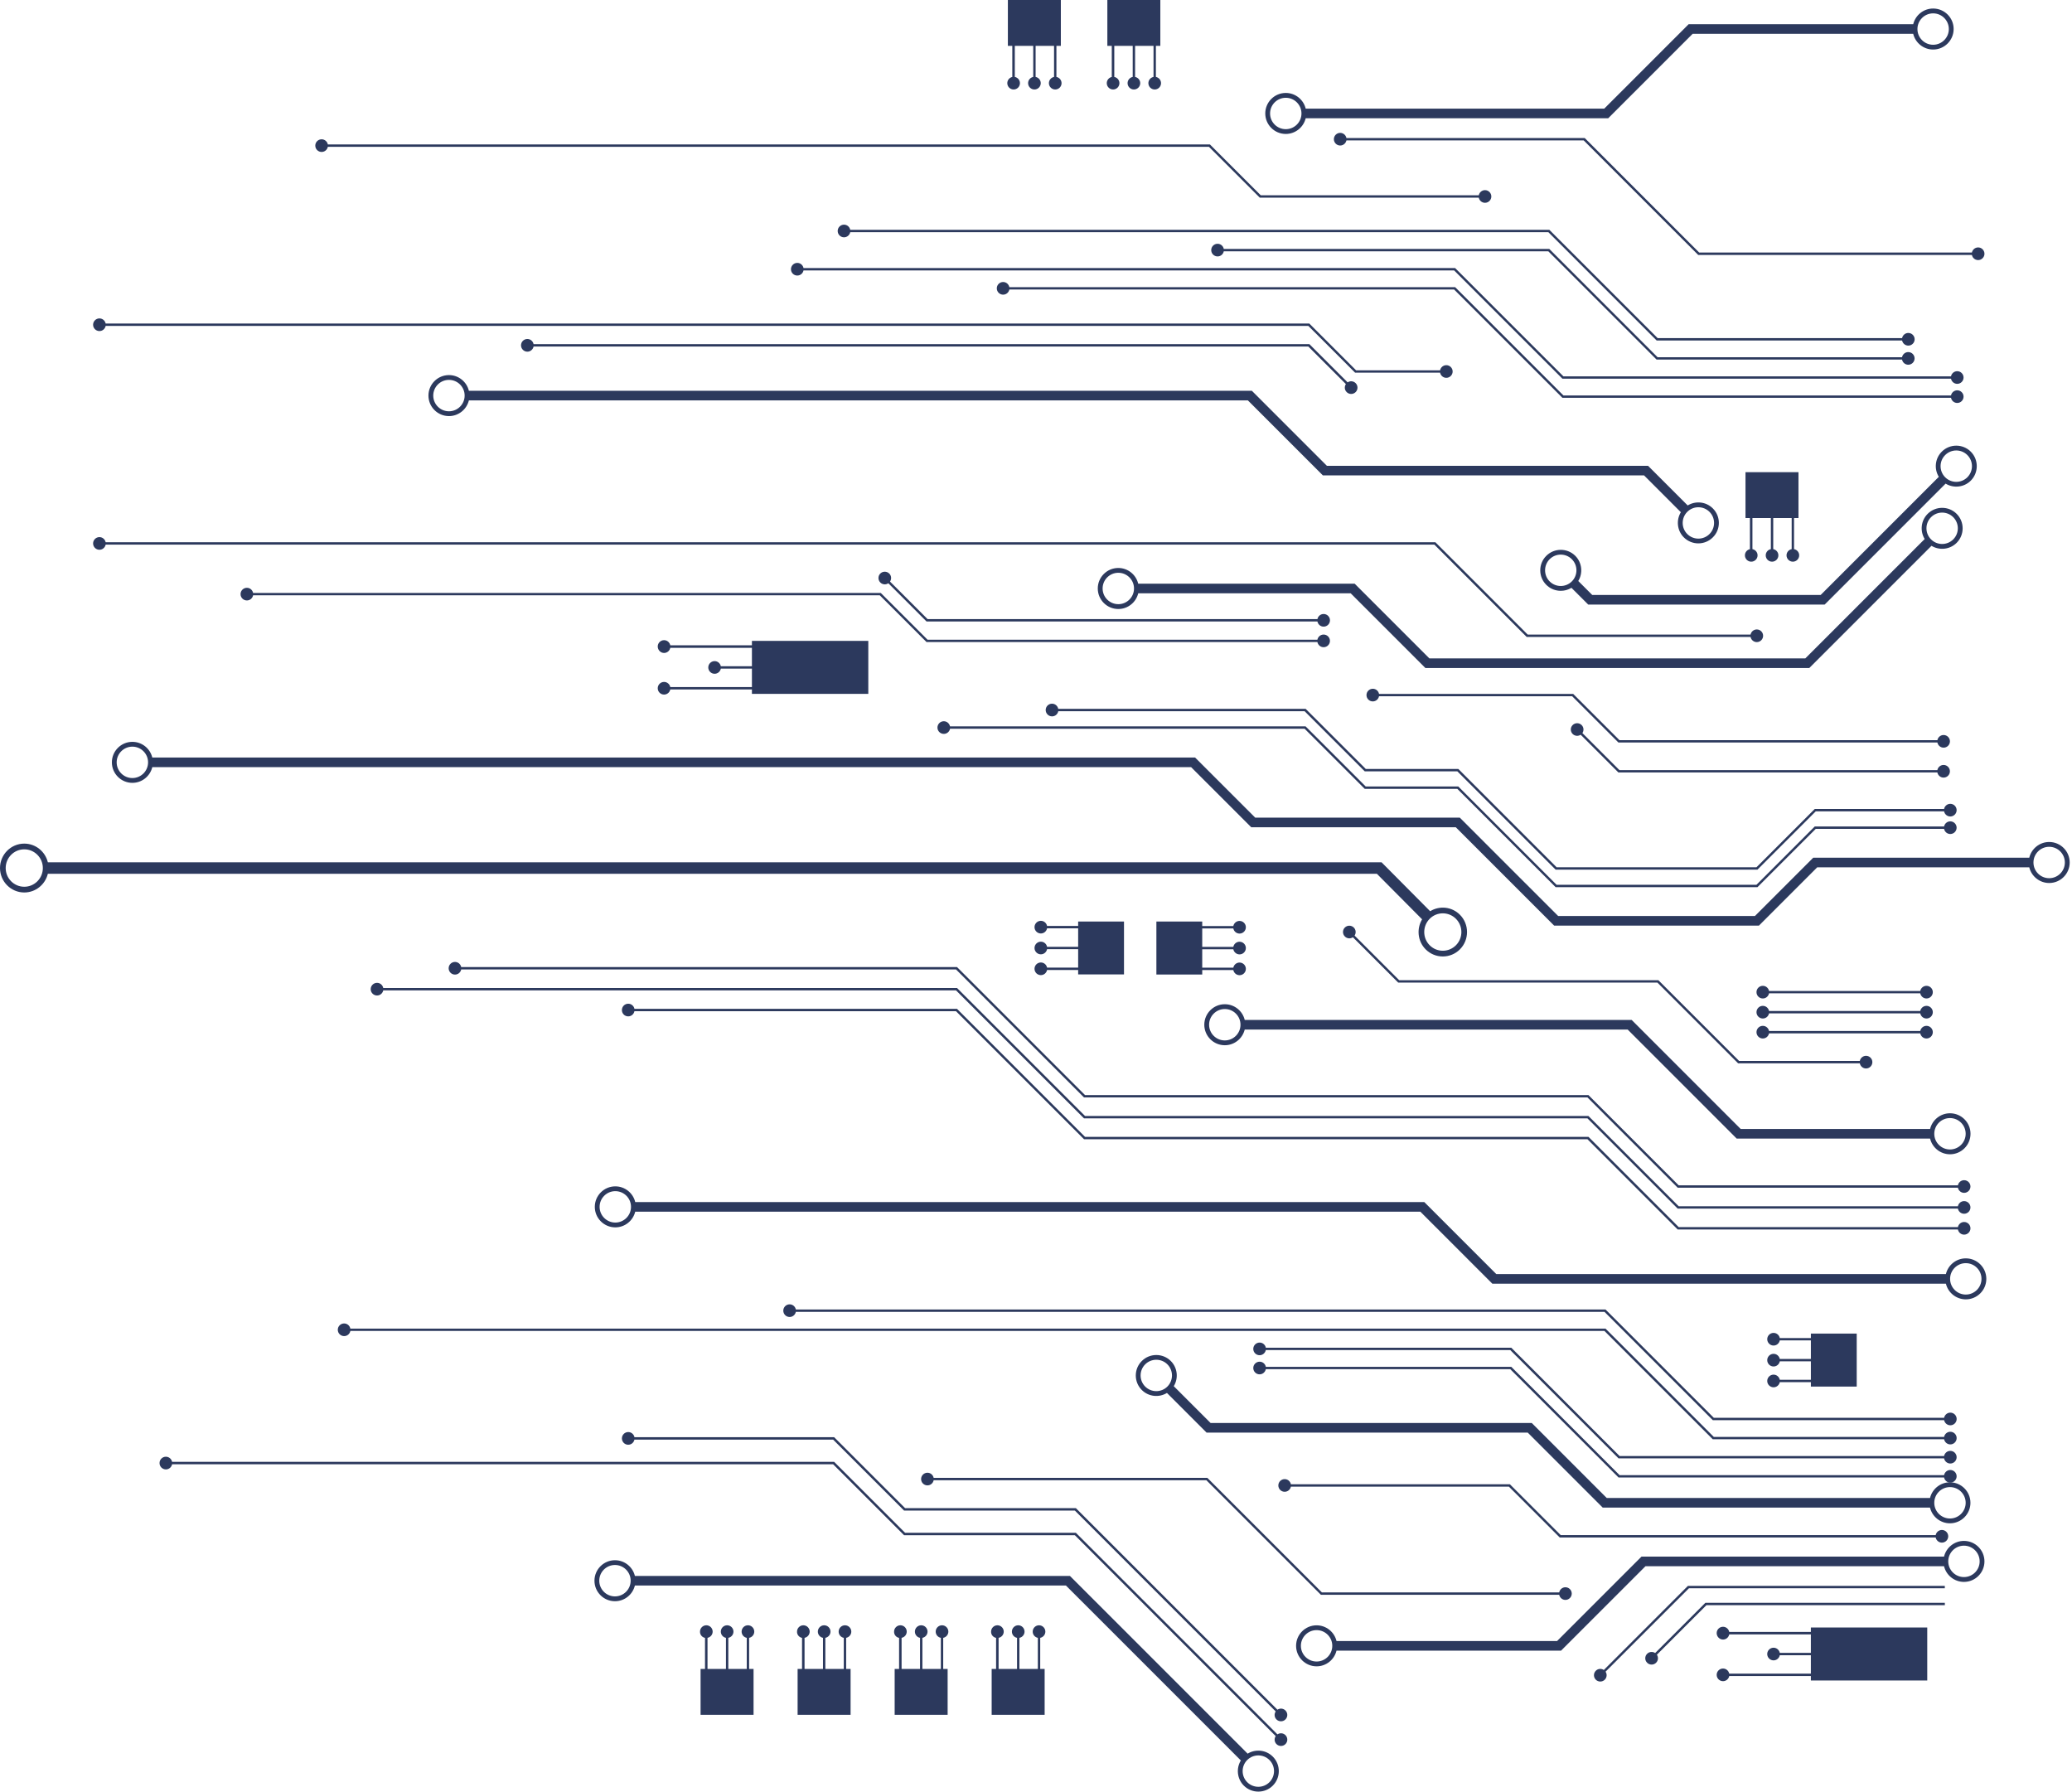 <svg width="746" height="645" viewBox="0 0 746 645" fill="none" xmlns="http://www.w3.org/2000/svg">
<path d="M453.496 494.777C454.605 494.777 455.53 493.985 455.737 492.926H543.754L582.623 531.794L582.745 531.916H699.946C700.154 532.963 701.067 533.767 702.188 533.767C703.442 533.767 704.465 532.744 704.465 531.49C704.465 530.235 703.442 529.212 702.188 529.212C701.079 529.212 700.154 530.004 699.946 531.063H583.11L544.242 492.195L544.12 492.073H455.75C455.542 491.026 454.629 490.222 453.508 490.222C452.254 490.222 451.23 491.245 451.23 492.499C451.23 493.754 452.241 494.777 453.496 494.777Z" fill="#2C395D"/>
<path d="M453.496 487.895C454.605 487.895 455.53 487.103 455.737 486.043H543.754L582.623 524.912L582.745 525.034H699.946C700.154 526.081 701.067 526.885 702.188 526.885C703.442 526.885 704.465 525.862 704.465 524.607C704.465 523.353 703.442 522.33 702.188 522.33C701.079 522.33 700.154 523.121 699.946 524.181H583.11L544.242 485.313L544.12 485.191H455.75C455.542 484.143 454.629 483.339 453.508 483.339C452.254 483.339 451.23 484.363 451.23 485.617C451.23 486.872 452.241 487.895 453.496 487.895Z" fill="#2C395D"/>
<path d="M123.907 481.012C125.015 481.012 125.941 480.221 126.148 479.161H577.671L616.539 518.029L616.661 518.151H699.952C700.159 519.199 701.073 520.002 702.193 520.002C703.448 520.002 704.471 518.979 704.471 517.725C704.471 516.47 703.448 515.447 702.193 515.447C701.085 515.447 700.159 516.239 699.952 517.298H617.027L578.158 478.43L578.037 478.308H126.136C125.929 477.261 125.015 476.457 123.895 476.457C122.64 476.457 121.617 477.48 121.617 478.735C121.617 479.989 122.64 481.012 123.907 481.012Z" fill="#2C395D"/>
<path d="M284.293 474.13C285.402 474.13 286.328 473.338 286.535 472.279H577.676L616.544 511.147L616.666 511.269H699.957C700.164 512.316 701.077 513.12 702.198 513.12C703.453 513.12 704.476 512.097 704.476 510.843C704.476 509.588 703.453 508.565 702.198 508.565C701.09 508.565 700.164 509.357 699.957 510.416H617.031L578.163 471.548L578.041 471.426H286.535C286.328 470.379 285.414 469.575 284.293 469.575C283.039 469.575 282.016 470.598 282.016 471.852C282.016 473.107 283.039 474.13 284.293 474.13Z" fill="#2C395D"/>
<path d="M339.81 264.21C340.918 264.21 341.844 263.419 342.051 262.359H469.716L491.239 283.882L491.361 284.004H524.699L559.962 319.267L560.084 319.389H632.754L653.741 298.401H699.942C700.149 299.449 701.063 300.253 702.183 300.253C703.438 300.253 704.461 299.23 704.461 297.975C704.461 296.72 703.438 295.697 702.183 295.697C701.075 295.697 700.149 296.489 699.942 297.549H653.375L632.388 318.536H560.437L525.175 283.273L525.053 283.151H491.714L470.191 261.628L470.069 261.506H342.039C341.832 260.459 340.918 259.655 339.798 259.655C338.543 259.655 337.52 260.678 337.52 261.933C337.52 263.187 338.543 264.21 339.81 264.21Z" fill="#2C395D"/>
<path d="M378.778 257.9C379.887 257.9 380.812 257.109 381.019 256.049H469.719L491.242 277.572L491.364 277.694H524.702L559.965 312.957L560.087 313.078H632.756L653.743 292.091H699.944C700.152 293.139 701.065 293.943 702.186 293.943C703.44 293.943 704.463 292.919 704.463 291.665C704.463 290.41 703.44 289.387 702.186 289.387C701.077 289.387 700.152 290.179 699.944 291.239H653.378L632.391 312.226H560.44L525.177 276.951L525.055 276.829H491.717L470.194 255.306L470.072 255.184H381.007C380.8 254.136 379.887 253.333 378.766 253.333C377.511 253.333 376.488 254.356 376.488 255.61C376.488 256.865 377.511 257.9 378.778 257.9Z" fill="#2C395D"/>
<path d="M35.796 197.922C36.905 197.922 37.831 197.131 38.038 196.071H516.431L549.55 229.19L549.672 229.312H630.271C630.478 230.359 631.392 231.163 632.512 231.163C633.767 231.163 634.79 230.14 634.79 228.885C634.79 227.631 633.767 226.608 632.512 226.608C631.404 226.608 630.478 227.399 630.271 228.459H550.038L516.918 195.34L516.797 195.218H38.038C37.831 194.171 36.917 193.367 35.796 193.367C34.542 193.367 33.519 194.39 33.519 195.644C33.519 196.899 34.542 197.922 35.796 197.922Z" fill="#2C395D"/>
<path d="M163.809 350.862C164.917 350.862 165.843 350.07 166.05 349.011H344.204L390.161 394.968L390.283 395.09H571.543L603.919 427.466L604.041 427.588H704.921C705.128 428.635 706.041 429.439 707.162 429.439C708.416 429.439 709.44 428.416 709.44 427.162C709.44 425.907 708.416 424.884 707.162 424.884C706.053 424.884 705.128 425.676 704.921 426.735H604.394L572.018 394.359L571.896 394.237H390.649L344.691 348.28L344.569 348.158H166.05C165.843 347.111 164.93 346.307 163.809 346.307C162.554 346.307 161.531 347.33 161.531 348.584C161.531 349.839 162.554 350.862 163.809 350.862Z" fill="#2C395D"/>
<path d="M135.743 358.39C136.851 358.39 137.777 357.598 137.984 356.539H344.202L390.159 402.496L390.281 402.618H571.541L603.917 434.994L604.039 435.116H704.919C705.126 436.163 706.039 436.967 707.16 436.967C708.414 436.967 709.438 435.944 709.438 434.689C709.438 433.435 708.414 432.412 707.16 432.412C706.051 432.412 705.126 433.203 704.919 434.263H604.392L572.016 401.887L571.894 401.765H390.647L344.689 355.808L344.567 355.686H137.984C137.777 354.638 136.864 353.834 135.743 353.834C134.488 353.834 133.465 354.858 133.465 356.112C133.465 357.367 134.488 358.39 135.743 358.39Z" fill="#2C395D"/>
<path d="M226.176 365.906C227.284 365.906 228.21 365.114 228.417 364.054H344.206L390.163 410.012L390.285 410.133H571.545L603.921 442.51L604.043 442.631H704.923C705.13 443.679 706.043 444.483 707.164 444.483C708.419 444.483 709.442 443.46 709.442 442.205C709.442 440.95 708.419 439.927 707.164 439.927C706.056 439.927 705.13 440.719 704.923 441.779H604.408L572.032 409.403L571.91 409.281H390.651L344.693 363.323L344.571 363.202H228.429C228.222 362.154 227.309 361.35 226.188 361.35C224.933 361.35 223.91 362.373 223.91 363.628C223.898 364.895 224.921 365.906 226.176 365.906Z" fill="#2C395D"/>
<path d="M484.205 337.146C484.997 337.938 486.203 338.023 487.092 337.426L503.292 353.627L503.414 353.748H596.729L625.671 382.69L625.792 382.811H669.606C669.813 383.859 670.727 384.663 671.847 384.663C673.102 384.663 674.125 383.64 674.125 382.385C674.125 381.13 673.102 380.107 671.847 380.107C670.739 380.107 669.813 380.899 669.606 381.959H626.158L597.217 353.018L597.095 352.896H503.779L487.701 336.817C488.298 335.928 488.212 334.71 487.421 333.931C486.531 333.041 485.082 333.041 484.193 333.931C483.304 334.808 483.304 336.257 484.205 337.146Z" fill="#2C395D"/>
<path d="M634.68 373.871C635.788 373.871 636.714 373.079 636.921 372.019H691.369C691.576 373.067 692.489 373.871 693.61 373.871C694.864 373.871 695.888 372.847 695.888 371.593C695.888 370.338 694.864 369.315 693.61 369.315C692.501 369.315 691.576 370.107 691.369 371.167H636.921C636.714 370.119 635.801 369.315 634.68 369.315C633.425 369.315 632.402 370.338 632.402 371.593C632.402 372.847 633.425 373.871 634.68 373.871Z" fill="#2C395D"/>
<path d="M634.68 366.673C635.788 366.673 636.714 365.881 636.921 364.822H691.369C691.576 365.869 692.489 366.673 693.61 366.673C694.864 366.673 695.888 365.65 695.888 364.395C695.888 363.141 694.864 362.118 693.61 362.118C692.501 362.118 691.576 362.909 691.369 363.969H636.921C636.714 362.921 635.801 362.118 634.68 362.118C633.425 362.118 632.402 363.141 632.402 364.395C632.402 365.65 633.425 366.673 634.68 366.673Z" fill="#2C395D"/>
<path d="M634.68 359.462C635.788 359.462 636.714 358.671 636.921 357.611H691.369C691.576 358.658 692.489 359.462 693.61 359.462C694.864 359.462 695.888 358.439 695.888 357.185C695.888 355.93 694.864 354.907 693.61 354.907C692.501 354.907 691.576 355.699 691.369 356.758H636.921C636.714 355.711 635.801 354.907 634.68 354.907C633.425 354.907 632.402 355.93 632.402 357.185C632.402 358.439 633.425 359.462 634.68 359.462Z" fill="#2C395D"/>
<path d="M226.176 520.125C227.284 520.125 228.21 519.333 228.417 518.273H299.954L325.375 543.694L325.496 543.816H386.984L459.301 616.132C458.704 617.022 458.789 618.24 459.581 619.019C460.47 619.908 461.919 619.908 462.809 619.019C463.698 618.13 463.698 616.681 462.809 615.791C462.017 615 460.811 614.914 459.922 615.511L387.484 543.073L387.362 542.951H325.874L300.453 517.53L300.331 517.409H228.429C228.222 516.361 227.309 515.557 226.188 515.557C224.933 515.557 223.91 516.58 223.91 517.835C223.91 519.09 224.921 520.125 226.176 520.125Z" fill="#2C395D"/>
<path d="M59.718 529.004C60.827 529.004 61.753 528.212 61.96 527.152H299.957L325.378 552.573L325.499 552.695H386.987L459.303 625.011C458.707 625.901 458.792 627.119 459.584 627.898C460.473 628.787 461.922 628.787 462.811 627.898C463.701 627.009 463.701 625.559 462.811 624.67C462.02 623.879 460.814 623.793 459.925 624.39L387.487 551.952L387.365 551.83H325.877L300.456 526.409L300.334 526.288H61.96C61.753 525.24 60.839 524.436 59.718 524.436C58.464 524.436 57.441 525.459 57.441 526.714C57.441 527.981 58.464 529.004 59.718 529.004Z" fill="#2C395D"/>
<path d="M333.911 534.754C335.019 534.754 335.945 533.962 336.152 532.902H434.34L475.449 574.012L475.571 574.134H561.371C561.578 575.181 562.492 575.985 563.613 575.985C564.867 575.985 565.89 574.962 565.89 573.707C565.89 572.453 564.867 571.43 563.613 571.43C562.504 571.43 561.578 572.221 561.371 573.281H475.924L434.815 532.171L434.693 532.05H336.152C335.945 531.002 335.031 530.198 333.911 530.198C332.656 530.198 331.633 531.221 331.633 532.476C331.633 533.731 332.644 534.754 333.911 534.754Z" fill="#2C395D"/>
<path d="M462.528 537.056C463.636 537.056 464.562 536.264 464.769 535.204H543.261L561.447 553.39L561.568 553.512H696.919C697.126 554.559 698.04 555.363 699.161 555.363C700.415 555.363 701.438 554.34 701.438 553.085C701.438 551.831 700.415 550.807 699.161 550.807C698.052 550.807 697.126 551.599 696.919 552.659H561.922L543.736 534.473L543.614 534.351H464.769C464.562 533.304 463.648 532.5 462.528 532.5C461.273 532.5 460.25 533.523 460.25 534.778C460.25 536.032 461.261 537.056 462.528 537.056Z" fill="#2C395D"/>
<path d="M593.031 598.604C593.921 599.493 595.37 599.493 596.259 598.604C597.051 597.812 597.136 596.606 596.54 595.717L614.372 577.885H700.221V577.02H614.007L595.918 595.108C595.029 594.511 593.811 594.597 593.031 595.388C592.13 596.265 592.13 597.715 593.031 598.604Z" fill="#2C395D"/>
<path d="M574.553 604.707C575.442 605.596 576.892 605.596 577.781 604.707C578.573 603.915 578.658 602.709 578.061 601.82L608.086 571.795H700.208V570.93H607.721L577.44 601.211C576.551 600.614 575.333 600.699 574.553 601.491C573.664 602.368 573.664 603.817 574.553 604.707Z" fill="#2C395D"/>
<path d="M566.218 264.235C566.998 265.014 568.216 265.112 569.105 264.515L582.686 278.096H697.525C697.732 279.144 698.646 279.948 699.766 279.948C701.021 279.948 702.044 278.925 702.044 277.67C702.044 276.415 701.021 275.392 699.766 275.392C698.658 275.392 697.732 276.184 697.525 277.244H583.052L569.726 263.918C570.323 263.029 570.238 261.811 569.446 261.031C568.557 260.142 567.107 260.142 566.218 261.031C565.329 261.908 565.329 263.345 566.218 264.235Z" fill="#2C395D"/>
<path d="M494.253 252.516C495.362 252.516 496.288 251.724 496.495 250.664H566.046L582.575 267.193L582.697 267.315H697.536C697.743 268.363 698.656 269.167 699.777 269.167C701.032 269.167 702.055 268.144 702.055 266.889C702.055 265.634 701.032 264.611 699.777 264.611C698.669 264.611 697.743 265.403 697.536 266.463H583.062L566.533 249.934L566.411 249.812H496.507C496.3 248.764 495.386 247.96 494.266 247.96C493.011 247.96 491.988 248.983 491.988 250.238C491.988 251.493 492.999 252.516 494.253 252.516Z" fill="#2C395D"/>
<path d="M88.883 216.169C89.992 216.169 90.917 215.377 91.124 214.317H316.758L333.47 231.029L333.592 231.151H474.314C474.521 232.199 475.435 233.002 476.556 233.002C477.81 233.002 478.833 231.979 478.833 230.725C478.833 229.47 477.81 228.447 476.556 228.447C475.447 228.447 474.521 229.239 474.314 230.298H333.945L317.233 213.587L317.111 213.465H91.124C90.917 212.417 90.004 211.613 88.883 211.613C87.629 211.613 86.606 212.636 86.606 213.891C86.606 215.146 87.629 216.169 88.883 216.169Z" fill="#2C395D"/>
<path d="M316.949 209.702C317.741 210.494 318.947 210.579 319.836 209.983L333.6 223.747H474.323C474.53 224.794 475.443 225.598 476.564 225.598C477.819 225.598 478.842 224.575 478.842 223.32C478.842 222.066 477.819 221.043 476.564 221.043C475.455 221.043 474.53 221.834 474.323 222.894H333.965L320.445 209.373C321.042 208.484 320.957 207.266 320.165 206.487C319.276 205.597 317.826 205.597 316.937 206.487C316.06 207.364 316.06 208.813 316.949 209.702Z" fill="#2C395D"/>
<path d="M35.796 119.187C36.905 119.187 37.831 118.395 38.038 117.335H471.058L487.77 134.047L487.892 134.169H518.49C518.697 135.217 519.61 136.021 520.731 136.021C521.986 136.021 523.009 134.997 523.009 133.743C523.009 132.488 521.986 131.465 520.731 131.465C519.623 131.465 518.697 132.257 518.49 133.316H488.245L471.534 116.605L471.412 116.483H38.038C37.831 115.435 36.917 114.631 35.796 114.631C34.542 114.631 33.519 115.655 33.519 116.909C33.519 118.164 34.542 119.187 35.796 119.187Z" fill="#2C395D"/>
<path d="M189.864 126.605C190.973 126.605 191.899 125.814 192.106 124.754H471.054L484.574 138.274C483.978 139.164 484.063 140.382 484.855 141.161C485.744 142.05 487.193 142.05 488.082 141.161C488.972 140.272 488.972 138.822 488.082 137.933C487.291 137.142 486.085 137.056 485.196 137.653L471.431 123.889H192.106C191.899 122.842 190.985 122.038 189.864 122.038C188.61 122.038 187.587 123.061 187.587 124.315C187.587 125.57 188.61 126.605 189.864 126.605Z" fill="#2C395D"/>
<path d="M651.986 489.247H640.792C640.585 488.199 639.671 487.395 638.55 487.395C637.296 487.395 636.273 488.419 636.273 489.673C636.273 490.928 637.296 491.951 638.55 491.951C639.659 491.951 640.585 491.159 640.792 490.099H651.986V496.738H640.792C640.585 495.69 639.671 494.887 638.55 494.887C637.296 494.887 636.273 495.91 636.273 497.164C636.273 498.419 637.296 499.442 638.55 499.442C639.659 499.442 640.585 498.65 640.792 497.591H651.986V499.186H668.49V480.111H651.986V481.707H640.792C640.585 480.66 639.671 479.856 638.55 479.856C637.296 479.856 636.273 480.879 636.273 482.133C636.273 483.388 637.296 484.411 638.55 484.411C639.659 484.411 640.585 483.619 640.792 482.56H651.986V489.247Z" fill="#2C395D"/>
<path d="M358.633 589.652V600.846H357.037V617.351H376.112V600.834H374.517V589.64C375.564 589.433 376.368 588.519 376.368 587.398C376.368 586.144 375.345 585.121 374.09 585.121C372.836 585.121 371.812 586.144 371.812 587.398C371.812 588.507 372.604 589.433 373.664 589.64V600.834H367.025V589.64C368.073 589.433 368.877 588.519 368.877 587.398C368.877 586.144 367.854 585.121 366.599 585.121C365.345 585.121 364.321 586.144 364.321 587.398C364.321 588.507 365.113 589.433 366.173 589.64V600.834H359.534V589.64C360.582 589.433 361.386 588.519 361.386 587.398C361.386 586.144 360.363 585.121 359.108 585.121C357.853 585.121 356.83 586.144 356.83 587.398C356.782 588.519 357.573 589.445 358.633 589.652Z" fill="#2C395D"/>
<path d="M323.707 589.652V600.846H322.111V617.35H341.186V600.834H339.59V589.64C340.638 589.432 341.442 588.519 341.442 587.398C341.442 586.144 340.419 585.12 339.164 585.12C337.91 585.12 336.886 586.144 336.886 587.398C336.886 588.507 337.678 589.432 338.738 589.64V600.834H332.099V589.64C333.147 589.432 333.951 588.519 333.951 587.398C333.951 586.144 332.928 585.12 331.673 585.12C330.418 585.12 329.395 586.144 329.395 587.398C329.395 588.507 330.187 589.432 331.247 589.64V600.834H324.608V589.64C325.656 589.432 326.46 588.519 326.46 587.398C326.46 586.144 325.437 585.12 324.182 585.12C322.927 585.12 321.904 586.144 321.904 587.398C321.856 588.519 322.647 589.445 323.707 589.652Z" fill="#2C395D"/>
<path d="M288.766 589.652V600.846H287.17V617.351H306.245V600.834H304.649V589.64C305.697 589.433 306.501 588.519 306.501 587.398C306.501 586.144 305.478 585.121 304.223 585.121C302.968 585.121 301.945 586.144 301.945 587.398C301.945 588.507 302.737 589.433 303.797 589.64V600.834H297.158V589.64C298.206 589.433 299.01 588.519 299.01 587.398C299.01 586.144 297.986 585.121 296.732 585.121C295.477 585.121 294.454 586.144 294.454 587.398C294.454 588.507 295.246 589.433 296.306 589.64V600.834H289.667V589.64C290.715 589.433 291.519 588.519 291.519 587.398C291.519 586.144 290.495 585.121 289.241 585.121C287.986 585.121 286.963 586.144 286.963 587.398C286.914 588.519 287.718 589.445 288.766 589.652Z" fill="#2C395D"/>
<path d="M253.831 589.652V600.846H252.235V617.35H271.31V600.834H269.714V589.64C270.762 589.432 271.566 588.519 271.566 587.398C271.566 586.144 270.543 585.12 269.288 585.12C268.033 585.12 267.01 586.144 267.01 587.398C267.01 588.507 267.802 589.432 268.862 589.64V600.834H262.223V589.64C263.271 589.432 264.075 588.519 264.075 587.398C264.075 586.144 263.052 585.12 261.797 585.12C260.542 585.12 259.519 586.144 259.519 587.398C259.519 588.507 260.311 589.432 261.371 589.64V600.834H254.732V589.64C255.78 589.432 256.584 588.519 256.584 587.398C256.584 586.144 255.56 585.12 254.306 585.12C253.051 585.12 252.028 586.144 252.028 587.398C251.992 588.519 252.783 589.445 253.831 589.652Z" fill="#2C395D"/>
<path d="M432.848 350.825V349.23H444.042C444.25 350.277 445.163 351.081 446.284 351.081C447.538 351.081 448.561 350.058 448.561 348.803C448.561 347.549 447.538 346.526 446.284 346.526C445.175 346.526 444.25 347.317 444.042 348.377H432.848V341.739H444.042C444.25 342.786 445.163 343.59 446.284 343.59C447.538 343.59 448.561 342.567 448.561 341.312C448.561 340.058 447.538 339.035 446.284 339.035C445.175 339.035 444.25 339.826 444.042 340.886H432.848V334.248H444.042C444.25 335.295 445.163 336.099 446.284 336.099C447.538 336.099 448.561 335.076 448.561 333.821C448.561 332.567 447.538 331.543 446.284 331.543C445.175 331.543 444.25 332.335 444.042 333.395H432.848V331.763H416.344V350.838H432.848V350.825Z" fill="#2C395D"/>
<path d="M388.178 340.862H376.984C376.777 339.814 375.863 339.011 374.743 339.011C373.488 339.011 372.465 340.034 372.465 341.288C372.465 342.543 373.488 343.566 374.743 343.566C375.851 343.566 376.777 342.774 376.984 341.715H388.178V348.353H376.984C376.777 347.306 375.863 346.502 374.743 346.502C373.488 346.502 372.465 347.525 372.465 348.779C372.465 350.034 373.488 351.057 374.743 351.057C375.851 351.057 376.777 350.265 376.984 349.206H388.178V350.801H404.683V331.763H388.178V333.359H376.984C376.777 332.311 375.863 331.507 374.743 331.507C373.488 331.507 372.465 332.53 372.465 333.785C372.465 335.04 373.488 336.063 374.743 336.063C375.851 336.063 376.777 335.271 376.984 334.211H388.178V340.862Z" fill="#2C395D"/>
<path d="M630.09 197.691C629.042 197.898 628.238 198.812 628.238 199.932C628.238 201.187 629.261 202.21 630.516 202.21C631.771 202.21 632.794 201.187 632.794 199.932C632.794 198.824 632.002 197.898 630.942 197.691V186.497H637.581V197.691C636.533 197.898 635.729 198.812 635.729 199.932C635.729 201.187 636.752 202.21 638.007 202.21C639.262 202.21 640.285 201.187 640.285 199.932C640.285 198.824 639.493 197.898 638.433 197.691V186.497H645.072V197.691C644.024 197.898 643.22 198.812 643.22 199.932C643.22 201.187 644.244 202.21 645.498 202.21C646.753 202.21 647.776 201.187 647.776 199.932C647.776 198.824 646.984 197.898 645.924 197.691V186.497H647.52V169.992H628.445V186.497H630.041V197.691H630.09Z" fill="#2C395D"/>
<path d="M400.332 27.699C399.284 27.906 398.48 28.819 398.48 29.94C398.48 31.195 399.504 32.218 400.758 32.218C402.013 32.218 403.036 31.195 403.036 29.94C403.036 28.831 402.244 27.906 401.185 27.699V16.505H407.823V27.699C406.775 27.906 405.972 28.819 405.972 29.94C405.972 31.195 406.995 32.218 408.249 32.218C409.504 32.218 410.527 31.195 410.527 29.94C410.527 28.831 409.735 27.906 408.676 27.699V16.505H415.314V27.699C414.267 27.906 413.463 28.819 413.463 29.94C413.463 31.195 414.486 32.218 415.74 32.218C416.995 32.218 418.018 31.195 418.018 29.94C418.018 28.831 417.226 27.906 416.167 27.699V16.505H417.762V0H398.688V16.505H400.283V27.699H400.332Z" fill="#2C395D"/>
<path d="M364.516 27.699C363.469 27.906 362.665 28.819 362.665 29.94C362.665 31.195 363.688 32.218 364.943 32.218C366.197 32.218 367.22 31.195 367.22 29.94C367.22 28.831 366.429 27.906 365.369 27.699V16.505H372.007V27.699C370.96 27.906 370.156 28.819 370.156 29.94C370.156 31.195 371.179 32.218 372.434 32.218C373.688 32.218 374.712 31.195 374.712 29.94C374.712 28.831 373.92 27.906 372.86 27.699V16.505H379.499V27.699C378.451 27.906 377.647 28.819 377.647 29.94C377.647 31.195 378.67 32.218 379.925 32.218C381.179 32.218 382.203 31.195 382.203 29.94C382.203 28.831 381.411 27.906 380.351 27.699V16.505H381.947V0H362.872V16.505H364.468V27.699H364.516Z" fill="#2C395D"/>
<path d="M620.348 590.26C621.457 590.26 622.382 589.469 622.589 588.409H651.981V595.047H640.787C640.58 594 639.667 593.196 638.546 593.196C637.291 593.196 636.268 594.219 636.268 595.474C636.268 596.728 637.291 597.751 638.546 597.751C639.654 597.751 640.58 596.96 640.787 595.9H651.981V602.538H622.589C622.382 601.491 621.469 600.687 620.348 600.687C619.093 600.687 618.07 601.71 618.07 602.965C618.07 604.219 619.093 605.242 620.348 605.242C621.457 605.242 622.382 604.451 622.589 603.391H651.981V604.987H693.882V585.912H651.981V587.507H622.589C622.382 586.46 621.469 585.656 620.348 585.656C619.093 585.656 618.07 586.679 618.07 587.934C618.07 589.188 619.093 590.26 620.348 590.26Z" fill="#2C395D"/>
<path d="M239.086 235.074C240.195 235.074 241.121 234.282 241.328 233.222H270.72V239.861H259.526C259.318 238.813 258.405 238.009 257.284 238.009C256.03 238.009 255.007 239.033 255.007 240.287C255.007 241.542 256.03 242.565 257.284 242.565C258.393 242.565 259.318 241.773 259.526 240.714H270.72V247.352H241.328C241.121 246.304 240.207 245.5 239.086 245.5C237.832 245.5 236.809 246.524 236.809 247.778C236.809 249.033 237.832 250.056 239.086 250.056C240.195 250.056 241.121 249.264 241.328 248.205H270.72V249.8H312.621V230.725H270.72V232.321H241.328C241.121 231.274 240.207 230.47 239.086 230.47C237.832 230.47 236.809 231.493 236.809 232.747C236.809 234.002 237.832 235.074 239.086 235.074Z" fill="#2C395D"/>
<path d="M474.023 599.896C477.494 599.896 480.405 597.484 481.197 594.244H562.052L592.442 563.853H699.924C700.704 567.093 703.627 569.505 707.099 569.505C711.167 569.505 714.48 566.192 714.48 562.123C714.48 558.055 711.167 554.742 707.099 554.742C703.627 554.742 700.716 557.154 699.924 560.394H591.005L560.615 590.784H481.197C480.417 587.544 477.494 585.133 474.023 585.133C469.954 585.133 466.641 588.446 466.641 592.514C466.641 596.582 469.954 599.896 474.023 599.896ZM707.099 556.459C710.217 556.459 712.75 558.993 712.75 562.111C712.75 565.229 710.217 567.763 707.099 567.763C703.98 567.763 701.447 565.229 701.447 562.111C701.447 558.993 703.98 556.459 707.099 556.459ZM474.023 586.862C477.141 586.862 479.674 589.396 479.674 592.514C479.674 595.632 477.141 598.166 474.023 598.166C470.904 598.166 468.371 595.632 468.371 592.514C468.371 589.396 470.904 586.862 474.023 586.862Z" fill="#2C395D"/>
<path d="M420.715 489.15C420.74 489.174 420.777 489.211 420.826 489.261C420.764 489.199 420.727 489.162 420.715 489.15Z" fill="#2C395D"/>
<path d="M420.726 489.153C420.696 489.123 420.696 489.123 420.726 489.153V489.153Z" fill="#2C395D"/>
<path d="M420.828 489.259C420.949 489.381 421.169 489.6 421.534 489.965C421.692 490.124 421.814 490.245 421.924 490.355C421.558 489.99 421.059 489.49 420.828 489.259Z" fill="#2C395D"/>
<path d="M422.336 490.769C422.366 490.799 422.366 490.799 422.336 490.769V490.769Z" fill="#2C395D"/>
<path d="M411.083 500.404C413.544 502.864 417.307 503.218 420.146 501.476L434.409 515.751H550.04L577.044 542.756H694.879C695.659 545.996 698.582 548.408 702.054 548.408C706.122 548.408 709.435 545.095 709.435 541.026C709.435 536.958 706.122 533.645 702.054 533.645C698.582 533.645 695.671 536.057 694.879 539.297H578.493L551.489 512.292H435.859L422.606 499.04C424.336 496.202 423.982 492.426 421.534 489.977C418.66 487.103 413.97 487.103 411.095 489.977C408.209 492.84 408.209 497.529 411.083 500.404ZM702.066 535.374C705.184 535.374 707.718 537.908 707.718 541.026C707.718 544.144 705.184 546.678 702.066 546.678C698.948 546.678 696.414 544.144 696.414 541.026C696.414 537.908 698.948 535.374 702.066 535.374ZM412.313 491.183C414.518 488.978 418.099 488.978 420.304 491.183C422.509 493.388 422.509 496.969 420.304 499.174C418.099 501.378 414.518 501.378 412.313 499.174C410.109 496.969 410.109 493.388 412.313 491.183Z" fill="#2C395D"/>
<path d="M422.14 490.549C422.214 490.623 422.275 490.684 422.312 490.721C422.263 490.684 422.201 490.623 422.14 490.549Z" fill="#2C395D"/>
<path d="M421.922 490.354C421.996 490.428 422.07 490.502 422.132 490.564C422.07 490.49 421.996 490.428 421.922 490.354Z" fill="#2C395D"/>
<path d="M303.876 85.435C304.985 85.435 305.91 84.643 306.117 83.583H557.464L596.333 122.452L596.454 122.574H684.825C685.032 123.621 685.946 124.425 687.066 124.425C688.321 124.425 689.344 123.402 689.344 122.147C689.344 120.893 688.321 119.869 687.066 119.869C685.958 119.869 685.032 120.661 684.825 121.721H596.808L557.939 82.853L557.818 82.731H306.117C305.91 81.683 304.997 80.879 303.876 80.879C302.622 80.879 301.598 81.902 301.598 83.157C301.598 84.412 302.622 85.435 303.876 85.435Z" fill="#2C395D"/>
<path d="M438.368 92.316C439.476 92.316 440.402 91.525 440.609 90.465H557.445L596.314 129.333L596.435 129.455H684.806C685.013 130.503 685.926 131.306 687.047 131.306C688.302 131.306 689.325 130.283 689.325 129.029C689.325 127.774 688.302 126.751 687.047 126.751C685.939 126.751 685.013 127.543 684.806 128.602H596.789L557.92 89.734L557.799 89.612H440.609C440.402 88.565 439.488 87.761 438.368 87.761C437.113 87.761 436.09 88.784 436.09 90.038C436.09 91.293 437.113 92.316 438.368 92.316Z" fill="#2C395D"/>
<path d="M287.055 99.199C288.163 99.199 289.089 98.407 289.296 97.348H523.541L562.41 136.216L562.531 136.338H702.438C702.645 137.385 703.559 138.189 704.679 138.189C705.934 138.189 706.957 137.166 706.957 135.911C706.957 134.657 705.934 133.634 704.679 133.634C703.571 133.634 702.645 134.425 702.438 135.485H562.885L524.016 96.617L523.895 96.495H289.296C289.089 95.447 288.175 94.644 287.055 94.644C285.8 94.644 284.777 95.667 284.777 96.921C284.765 98.176 285.788 99.199 287.055 99.199Z" fill="#2C395D"/>
<path d="M361.161 106.081C362.27 106.081 363.196 105.289 363.403 104.229H523.541L562.41 143.098L562.531 143.219H702.438C702.645 144.267 703.559 145.071 704.679 145.071C705.934 145.071 706.957 144.048 706.957 142.793C706.957 141.538 705.934 140.515 704.679 140.515C703.571 140.515 702.645 141.307 702.438 142.367H562.897L524.028 103.498L523.907 103.377H363.403C363.196 102.329 362.282 101.525 361.161 101.525C359.907 101.525 358.884 102.548 358.884 103.803C358.884 105.058 359.907 106.081 361.161 106.081Z" fill="#2C395D"/>
<path d="M482.391 49.684H570.542L570.676 49.806L611.774 90.916H712.312V91.781H611.42L611.286 91.647L570.189 50.549H482.391V49.684Z" fill="#2C395D"/>
<path d="M482.524 52.389C481.269 52.389 480.246 51.365 480.246 50.111C480.246 48.856 481.269 47.833 482.524 47.833C483.778 47.833 484.802 48.856 484.802 50.111C484.802 51.365 483.778 52.389 482.524 52.389Z" fill="#2C395D"/>
<path d="M712.203 93.632C713.458 93.632 714.481 92.609 714.481 91.354C714.481 90.1 713.458 89.076 712.203 89.076C710.949 89.076 709.925 90.1 709.925 91.354C709.925 92.609 710.936 93.632 712.203 93.632Z" fill="#2C395D"/>
<path d="M115.793 54.703C116.901 54.703 117.827 53.911 118.034 52.851H435.266L453.451 71.037L453.573 71.159H532.418C532.625 72.206 533.539 73.01 534.66 73.01C535.914 73.01 536.937 71.987 536.937 70.732C536.937 69.478 535.914 68.454 534.66 68.454C533.551 68.454 532.625 69.246 532.418 70.306H453.926L435.741 52.12L435.619 51.998H118.034C117.827 50.951 116.913 50.147 115.793 50.147C114.538 50.147 113.515 51.17 113.515 52.425C113.515 53.679 114.538 54.703 115.793 54.703Z" fill="#2C395D"/>
<path d="M696.003 3.069C692.532 3.069 689.621 5.481 688.829 8.721H607.974L577.583 39.112H470.102C469.322 35.872 466.399 33.46 462.927 33.46C458.859 33.46 455.546 36.773 455.546 40.841C455.546 44.91 458.859 48.223 462.927 48.223C466.399 48.223 469.31 45.811 470.102 42.571H579.021L609.411 12.18H688.829C689.609 15.421 692.532 17.832 696.003 17.832C700.072 17.832 703.385 14.519 703.385 10.451C703.397 6.382 700.084 3.069 696.003 3.069ZM462.927 46.505C459.809 46.505 457.276 43.972 457.276 40.854C457.276 37.735 459.809 35.202 462.927 35.202C466.046 35.202 468.579 37.735 468.579 40.854C468.579 43.972 466.046 46.505 462.927 46.505ZM696.003 16.115C692.885 16.115 690.352 13.581 690.352 10.463C690.352 7.345 692.885 4.811 696.003 4.811C699.122 4.811 701.655 7.345 701.655 10.463C701.655 13.569 699.122 16.115 696.003 16.115Z" fill="#2C395D"/>
<path d="M607.076 194.295C607.051 194.27 607.014 194.233 606.965 194.184C607.014 194.245 607.051 194.282 607.076 194.295Z" fill="#2C395D"/>
<path d="M607.071 194.293C607.086 194.323 607.086 194.323 607.071 194.293V194.293Z" fill="#2C395D"/>
<path d="M606.94 194.183C606.819 194.062 606.587 193.83 606.234 193.477C606.076 193.319 605.954 193.197 605.844 193.087C606.222 193.453 606.709 193.952 606.94 194.183Z" fill="#2C395D"/>
<path d="M605.447 192.677C605.418 192.647 605.418 192.647 605.447 192.677V192.677Z" fill="#2C395D"/>
<path d="M616.695 183.038C614.235 180.578 610.471 180.225 607.633 181.967L593.357 167.691H477.727L450.722 140.686H168.814C168.034 137.446 165.111 135.035 161.64 135.035C157.571 135.035 154.258 138.348 154.258 142.416C154.258 146.484 157.571 149.798 161.64 149.798C165.111 149.798 168.022 147.386 168.814 144.146H449.285L476.289 171.15H591.92L605.172 184.403C603.443 187.241 603.796 191.017 606.244 193.465C609.119 196.34 613.808 196.34 616.683 193.465C619.582 190.603 619.582 185.913 616.695 183.038ZM161.64 148.068C158.521 148.068 155.988 145.534 155.988 142.416C155.988 139.298 158.521 136.764 161.64 136.764C164.758 136.764 167.291 139.298 167.291 142.416C167.291 145.534 164.758 148.068 161.64 148.068ZM615.477 192.259C613.272 194.464 609.691 194.464 607.487 192.259C605.282 190.054 605.282 186.473 607.487 184.269C609.691 182.064 613.272 182.064 615.477 184.269C617.682 186.461 617.682 190.054 615.477 192.259Z" fill="#2C395D"/>
<path d="M605.661 192.881C605.587 192.807 605.525 192.746 605.488 192.709C605.525 192.758 605.587 192.82 605.661 192.881Z" fill="#2C395D"/>
<path d="M605.862 193.09C605.788 193.016 605.714 192.942 605.652 192.88C605.714 192.942 605.788 193.016 605.862 193.09Z" fill="#2C395D"/>
<path d="M221.41 576.46C224.881 576.46 227.792 574.048 228.584 570.808H383.777L446.751 633.782C445.021 636.62 445.374 640.396 447.823 642.844C450.697 645.719 455.387 645.719 458.262 642.844C461.136 639.969 461.136 635.28 458.262 632.405C455.801 629.945 452.037 629.591 449.199 631.333L385.214 567.348H228.584C227.804 564.108 224.881 561.697 221.41 561.697C217.341 561.697 214.028 565.01 214.028 569.078C214.028 573.146 217.341 576.46 221.41 576.46ZM449.053 633.623C451.258 631.419 454.839 631.419 457.043 633.623C459.248 635.828 459.248 639.409 457.043 641.614C454.839 643.818 451.258 643.818 449.053 641.614C446.848 639.421 446.848 635.828 449.053 633.623ZM221.41 563.414C224.528 563.414 227.061 565.948 227.061 569.066C227.061 572.184 224.528 574.718 221.41 574.718C218.291 574.718 215.758 572.184 215.758 569.066C215.758 565.948 218.291 563.414 221.41 563.414Z" fill="#2C395D"/>
<path d="M221.534 441.864C225.005 441.864 227.916 439.452 228.708 436.212H511.372L537.292 462.133H700.597C701.377 465.373 704.3 467.784 707.772 467.784C711.84 467.784 715.153 464.471 715.153 460.403C715.153 456.335 711.84 453.022 707.772 453.022C704.3 453.022 701.389 455.433 700.597 458.673H538.717L512.797 432.753H228.708C227.929 429.513 225.005 427.101 221.534 427.101C217.465 427.101 214.152 430.414 214.152 434.483C214.152 438.551 217.465 441.864 221.534 441.864ZM707.76 454.751C710.878 454.751 713.411 457.285 713.411 460.403C713.411 463.521 710.878 466.055 707.76 466.055C704.641 466.055 702.108 463.521 702.108 460.403C702.108 457.285 704.641 454.751 707.76 454.751ZM221.534 428.831C224.652 428.831 227.186 431.364 227.186 434.483C227.186 437.601 224.652 440.134 221.534 440.134C218.416 440.134 215.882 437.601 215.882 434.483C215.882 431.364 218.416 428.831 221.534 428.831Z" fill="#2C395D"/>
<path d="M440.975 376.296C444.447 376.296 447.358 373.884 448.15 370.644H586.022L625.28 409.902H694.904C695.684 413.142 698.607 415.554 702.079 415.554C706.147 415.554 709.46 412.241 709.46 408.172C709.46 404.104 706.147 400.791 702.079 400.791C698.607 400.791 695.696 403.203 694.904 406.443H626.717L587.459 367.184H448.15C447.37 363.944 444.447 361.533 440.975 361.533C436.907 361.533 433.594 364.846 433.594 368.914C433.594 372.982 436.907 376.296 440.975 376.296ZM702.067 402.52C705.185 402.52 707.719 405.054 707.719 408.172C707.719 411.291 705.185 413.824 702.067 413.824C698.948 413.824 696.415 411.291 696.415 408.172C696.415 405.054 698.948 402.52 702.067 402.52ZM440.975 363.262C444.093 363.262 446.627 365.796 446.627 368.914C446.627 372.032 444.093 374.566 440.975 374.566C437.857 374.566 435.323 372.032 435.323 368.914C435.323 365.796 437.857 363.262 440.975 363.262Z" fill="#2C395D"/>
<path d="M8.736 321.302C12.845 321.302 16.291 318.428 17.228 314.567H495.723L512.014 330.97C509.967 334.352 510.385 338.852 513.282 341.769C516.685 345.195 522.235 345.195 525.637 341.769C529.039 338.344 529.039 332.755 525.637 329.329C522.725 326.397 518.27 325.976 514.911 328.052L497.424 310.444H17.228C16.305 306.583 12.845 303.709 8.736 303.709C3.921 303.709 0 307.657 0 312.505C0 317.354 3.921 321.302 8.736 321.302ZM514.104 339.679C513.96 339.534 513.917 339.505 514.104 339.679V339.679ZM515.358 340.942C515.546 341.131 515.502 341.087 515.358 340.942V340.942ZM524.196 330.781C526.805 333.408 526.805 337.676 524.196 340.303C521.586 342.931 517.348 342.931 514.738 340.303C514.825 340.39 514.897 340.463 514.983 340.55C514.911 340.477 514.839 340.405 514.738 340.303C514.637 340.202 514.58 340.144 514.493 340.056C514.565 340.129 514.652 340.216 514.738 340.303C512.129 337.676 512.129 333.408 514.738 330.781C517.333 328.153 521.586 328.153 524.196 330.781ZM8.736 305.77C12.427 305.77 15.426 308.789 15.426 312.505C15.426 316.221 12.427 319.241 8.736 319.241C5.046 319.241 2.047 316.221 2.047 312.505C2.047 308.789 5.046 305.77 8.736 305.77Z" fill="#2C395D"/>
<path d="M694.272 184.71C694.371 184.611 694.445 184.537 694.519 184.463C694.445 184.537 694.359 184.624 694.272 184.71Z" fill="#2C395D"/>
<path d="M693.316 185.684C693.39 185.61 693.477 185.524 693.588 185.413C693.464 185.536 693.378 185.623 693.316 185.684Z" fill="#2C395D"/>
<path d="M694.82 184.162C694.85 184.132 694.85 184.132 694.82 184.162V184.162Z" fill="#2C395D"/>
<path d="M402.636 219.251C406.107 219.251 409.018 216.839 409.81 213.599H486.304L513.199 240.494H651.413L695.409 196.498C698.247 198.227 702.023 197.874 704.471 195.426C707.346 192.551 707.346 187.862 704.471 184.987C701.597 182.112 696.907 182.112 694.033 184.987C691.572 187.448 691.219 191.211 692.961 194.049L649.988 237.023H514.624L487.73 210.128H409.798C409.018 206.888 406.095 204.476 402.624 204.476C398.555 204.476 395.242 207.789 395.242 211.857C395.242 215.938 398.555 219.251 402.636 219.251ZM695.251 186.193C697.455 183.988 701.036 183.988 703.241 186.193C705.446 188.398 705.446 191.979 703.241 194.183C701.036 196.388 697.455 196.388 695.251 194.183C693.046 191.991 693.046 188.398 695.251 186.193ZM402.636 206.206C405.754 206.206 408.288 208.739 408.288 211.857C408.288 214.976 405.754 217.509 402.636 217.509C399.518 217.509 396.984 214.976 396.984 211.857C396.984 208.739 399.518 206.206 402.636 206.206Z" fill="#2C395D"/>
<path d="M556.714 210.542C559.175 213.002 562.939 213.355 565.777 211.614L571.818 217.655H656.949L700.494 174.11C703.332 175.839 707.108 175.486 709.557 173.038C712.431 170.163 712.431 165.473 709.557 162.599C706.682 159.724 701.993 159.724 699.118 162.599C696.657 165.059 696.304 168.823 698.046 171.661L655.523 214.184H573.256L568.237 209.165C569.967 206.327 569.614 202.551 567.165 200.103C564.291 197.228 559.601 197.228 556.727 200.103C553.828 202.978 553.828 207.667 556.714 210.542ZM700.336 163.829C702.541 161.624 706.122 161.624 708.326 163.829C710.531 166.034 710.531 169.615 708.326 171.82C706.122 174.024 702.541 174.024 700.336 171.82C698.131 169.615 698.131 166.022 700.336 163.829ZM557.932 201.321C560.137 199.116 563.718 199.116 565.923 201.321C568.128 203.526 568.128 207.107 565.923 209.311C563.718 211.516 560.137 211.516 557.932 209.311C555.74 207.119 555.74 203.526 557.932 201.321Z" fill="#2C395D"/>
<path d="M47.659 281.836C51.13 281.836 54.042 279.424 54.833 276.184H428.851L450.496 297.829H524.152L559.549 333.226H633.291L654.278 312.238H730.614C731.393 315.478 734.317 317.89 737.788 317.89C741.857 317.89 745.17 314.577 745.17 310.509C745.17 306.44 741.857 303.127 737.788 303.127C734.317 303.127 731.406 305.539 730.614 308.779H652.841L631.853 329.766H560.987L525.59 294.369H451.934L430.289 272.724H54.833C54.054 269.484 51.13 267.073 47.659 267.073C43.591 267.073 40.278 270.386 40.278 274.454C40.278 278.522 43.591 281.836 47.659 281.836ZM737.776 304.857C740.894 304.857 743.428 307.39 743.428 310.509C743.428 313.627 740.894 316.161 737.776 316.161C734.658 316.161 732.124 313.627 732.124 310.509C732.124 307.39 734.658 304.857 737.776 304.857ZM47.659 268.802C50.777 268.802 53.311 271.336 53.311 274.454C53.311 277.572 50.777 280.106 47.659 280.106C44.541 280.106 42.007 277.572 42.007 274.454C42.007 271.336 44.541 268.802 47.659 268.802Z" fill="#2C395D"/>
</svg>
